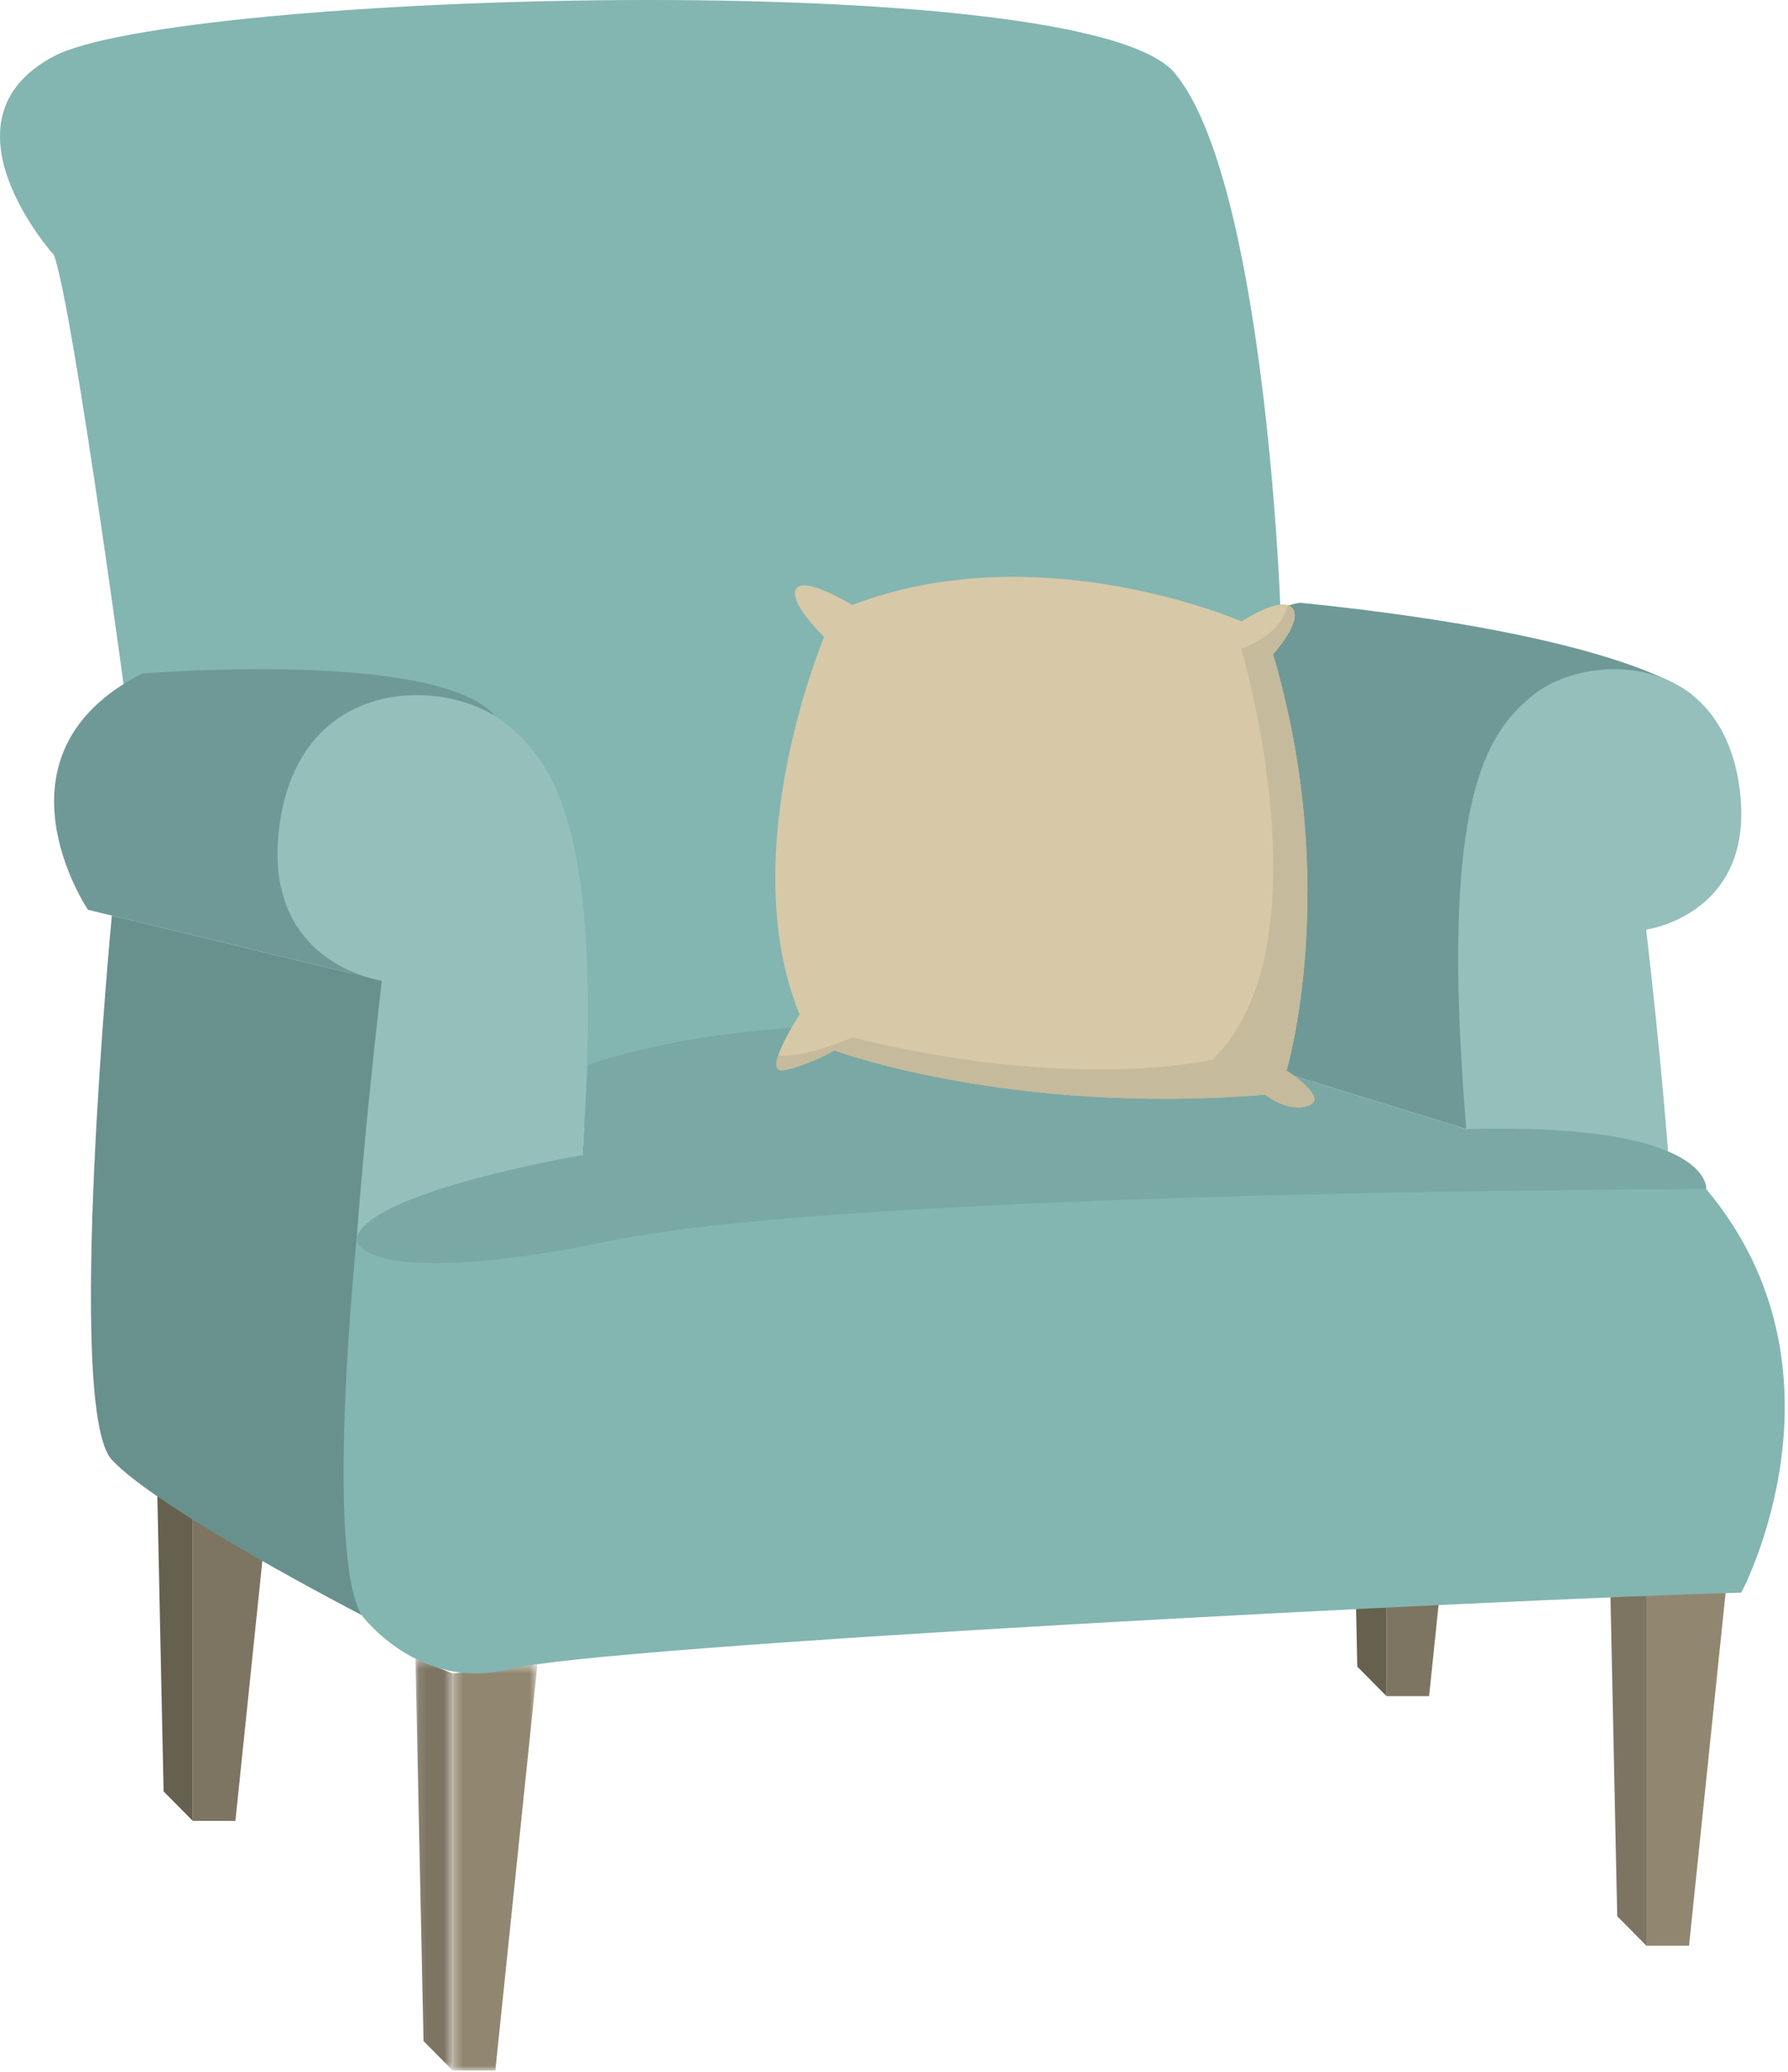 <?xml version="1.0" encoding="UTF-8" standalone="no"?>
<svg width="214px" height="248px" viewBox="0 0 214 248" version="1.1" xmlns="http://www.w3.org/2000/svg" xmlns:xlink="http://www.w3.org/1999/xlink">
    <!-- Generator: Sketch 43 (38999) - http://www.bohemiancoding.com/sketch -->
    <title>Page 1</title>
    <desc>Created with Sketch.</desc>
    <defs>
        <polygon id="path-1" points="0.284 49.048 10.422 49.048 10.422 0.428 0.284 0.428 0.284 49.048"></polygon>
        <polygon id="path-3" points="0.092 49.582 4.553 49.582 4.553 0.297 0.092 0.297"></polygon>
    </defs>
    <g id="Page-1" stroke="none" stroke-width="1" fill="none" fill-rule="evenodd">
        <g id="Homepage" transform="translate(-348, -655)">
            <g id="Page-1" transform="translate(348, 655)">
                <path d="M15.666,88.326 C15.666,88.326 8.886,37.411 6.473,30.547 C6.473,30.547 -8.091,14.393 6.473,6.721 C21.037,-0.952 129.851,-4.183 140.596,8.74 C151.34,21.662 153.221,72.141 153.221,72.141 L151.34,127.678 L59.286,135.135 L15.666,88.326 Z" id="Fill-1" fill="#83B5B1"></path>
                <path d="M202.548,83.194 C202.548,83.194 195.261,76.179 155.646,72.141 C155.646,72.141 136.243,73.352 141.498,124.639 L175.496,135.135 C175.496,135.135 181.135,76.478 202.548,83.194" id="Fill-3" fill="#6E9996"></path>
                <polygon id="Fill-5" fill="#7D7561" points="23.075 170.412 23.075 217.932 28.176 217.932 33.213 169.312"></polygon>
                <polygon id="Fill-7" fill="#66604F" points="23.075 170.412 18.613 168.647 19.58 214.401 23.075 217.932"></polygon>
                <g id="Group-11" transform="translate(53.9, 198.758)">
                    <mask id="mask-2" fill="white">
                        <use xlink:href="#path-1"></use>
                    </mask>
                    <g id="Clip-10"></g>
                    <polygon id="Fill-9" fill="#918770" mask="url(#mask-2)" points="0.284 1.528 0.284 49.049 5.386 49.049 10.422 0.428"></polygon>
                </g>
                <g id="Group-14" transform="translate(49.631, 198.225)">
                    <mask id="mask-4" fill="white">
                        <use xlink:href="#path-3"></use>
                    </mask>
                    <g id="Clip-13"></g>
                    <polygon id="Fill-12" fill="#7D7561" mask="url(#mask-4)" points="4.553 2.061 0.092 0.297 1.059 46.051 4.553 49.582"></polygon>
                </g>
                <polygon id="Fill-15" fill="#918770" points="197.055 185.349 197.055 232.87 202.156 232.87 207.193 184.249"></polygon>
                <polygon id="Fill-17" fill="#7D7561" points="197.055 185.349 192.593 183.584 193.56 229.339 197.055 232.87"></polygon>
                <polygon id="Fill-19" fill="#7D7561" points="165.945 155.475 165.945 202.995 171.047 202.995 176.082 154.375"></polygon>
                <polygon id="Fill-21" fill="#66604F" points="165.945 155.475 161.484 153.71 162.45 199.464 165.945 202.995"></polygon>
                <path d="M197.027,111.259 C197.027,111.259 210.667,109.417 208.086,93.582 C205.506,77.746 189.654,78.114 183.387,83.27 C177.12,88.426 170.853,98.001 177.12,151.033 L177.488,180.496 L199.239,180.496 C199.239,180.496 204.03,172.025 197.027,111.259" id="Fill-23" fill="#94BFBB"></path>
                <path d="M45.696,117.37 L10.528,108.89 C10.528,108.89 -2.003,90.314 16.995,80.622 C16.995,80.622 52.333,77.667 59.286,85.708 L45.696,117.37 Z" id="Fill-25" fill="#6E9996"></path>
                <path d="M13.386,109.579 C13.386,109.579 7.755,168.657 13.386,174.714 C19.016,180.771 43.27,193.29 43.27,193.29 C43.27,193.29 56.004,142.713 45.695,117.37 L13.386,109.579 Z" id="Fill-27" fill="#68918E"></path>
                <path d="M45.696,117.37 C45.696,117.37 30.739,115.351 33.569,97.986 C36.398,80.622 53.78,81.025 60.652,86.679 C67.524,92.333 74.396,102.832 67.524,160.984 L67.12,193.29 L43.27,193.29 C43.27,193.29 38.015,184.002 45.696,117.37" id="Fill-29" fill="#94BFBB"></path>
                <path d="M42.668,148.48 C42.668,148.48 38.824,185.617 43.27,193.29 C43.27,193.29 50.142,202.578 61.056,199.751 C71.971,196.924 179.52,191.415 208.411,190.608 C208.411,190.608 222.539,164.167 204.213,142.311 C204.213,142.311 124.933,124.67 42.668,148.48" id="Fill-31" fill="#83B5B1"></path>
                <path d="M141.498,124.639 C141.498,124.639 97.067,118.315 70.371,127.466 L69.71,138.242 C69.71,138.242 43.066,142.777 42.668,148.481 C42.668,148.481 43.675,154.554 73.183,148.481 C102.692,142.407 204.213,142.311 204.213,142.311 C204.213,142.311 205.048,134.324 175.496,135.135 L141.498,124.639 Z" id="Fill-33" fill="#7AA8A4"></path>
                <path d="M102.008,72.41 C102.008,72.41 96.249,68.882 95.286,70.48 C94.323,72.078 98.639,76.244 98.639,76.244 C98.639,76.244 87.734,101.989 95.708,121.42 C95.708,121.42 90.969,128.651 93.867,128.073 C96.765,127.495 99.865,125.721 99.865,125.721 C99.865,125.721 120.988,133.52 151.414,131.01 C151.414,131.01 154.249,133.267 156.659,132.315 C159.07,131.361 153.98,128.134 153.98,128.134 C153.98,128.134 160.573,106.071 152.363,78.302 C152.363,78.302 155.964,74.392 154.685,72.79 C153.407,71.189 148.598,74.38 148.598,74.38 C148.598,74.38 124.438,63.808 102.008,72.41" id="Fill-35" fill="#D7C9A8"></path>
                <path d="M153.981,128.134 C153.981,128.134 160.573,106.071 152.363,78.302 C152.363,78.302 155.964,74.392 154.686,72.79 C154.537,72.605 154.34,72.486 154.111,72.417 C153.771,73.933 152.557,76.166 148.556,77.633 C148.556,77.633 159.167,113.287 145.097,126.829 C145.097,126.829 128.625,130.751 102.029,124.162 C102.029,124.162 96.138,126.724 93.149,126.306 C92.771,127.449 92.807,128.284 93.867,128.073 C96.765,127.495 99.865,125.721 99.865,125.721 C99.865,125.721 120.988,133.52 151.414,131.01 C151.414,131.01 154.249,133.267 156.66,132.315 C159.07,131.361 153.981,128.134 153.981,128.134" id="Fill-37" fill="#C6BA9C"></path>
            </g>
        </g>
    </g>
</svg>